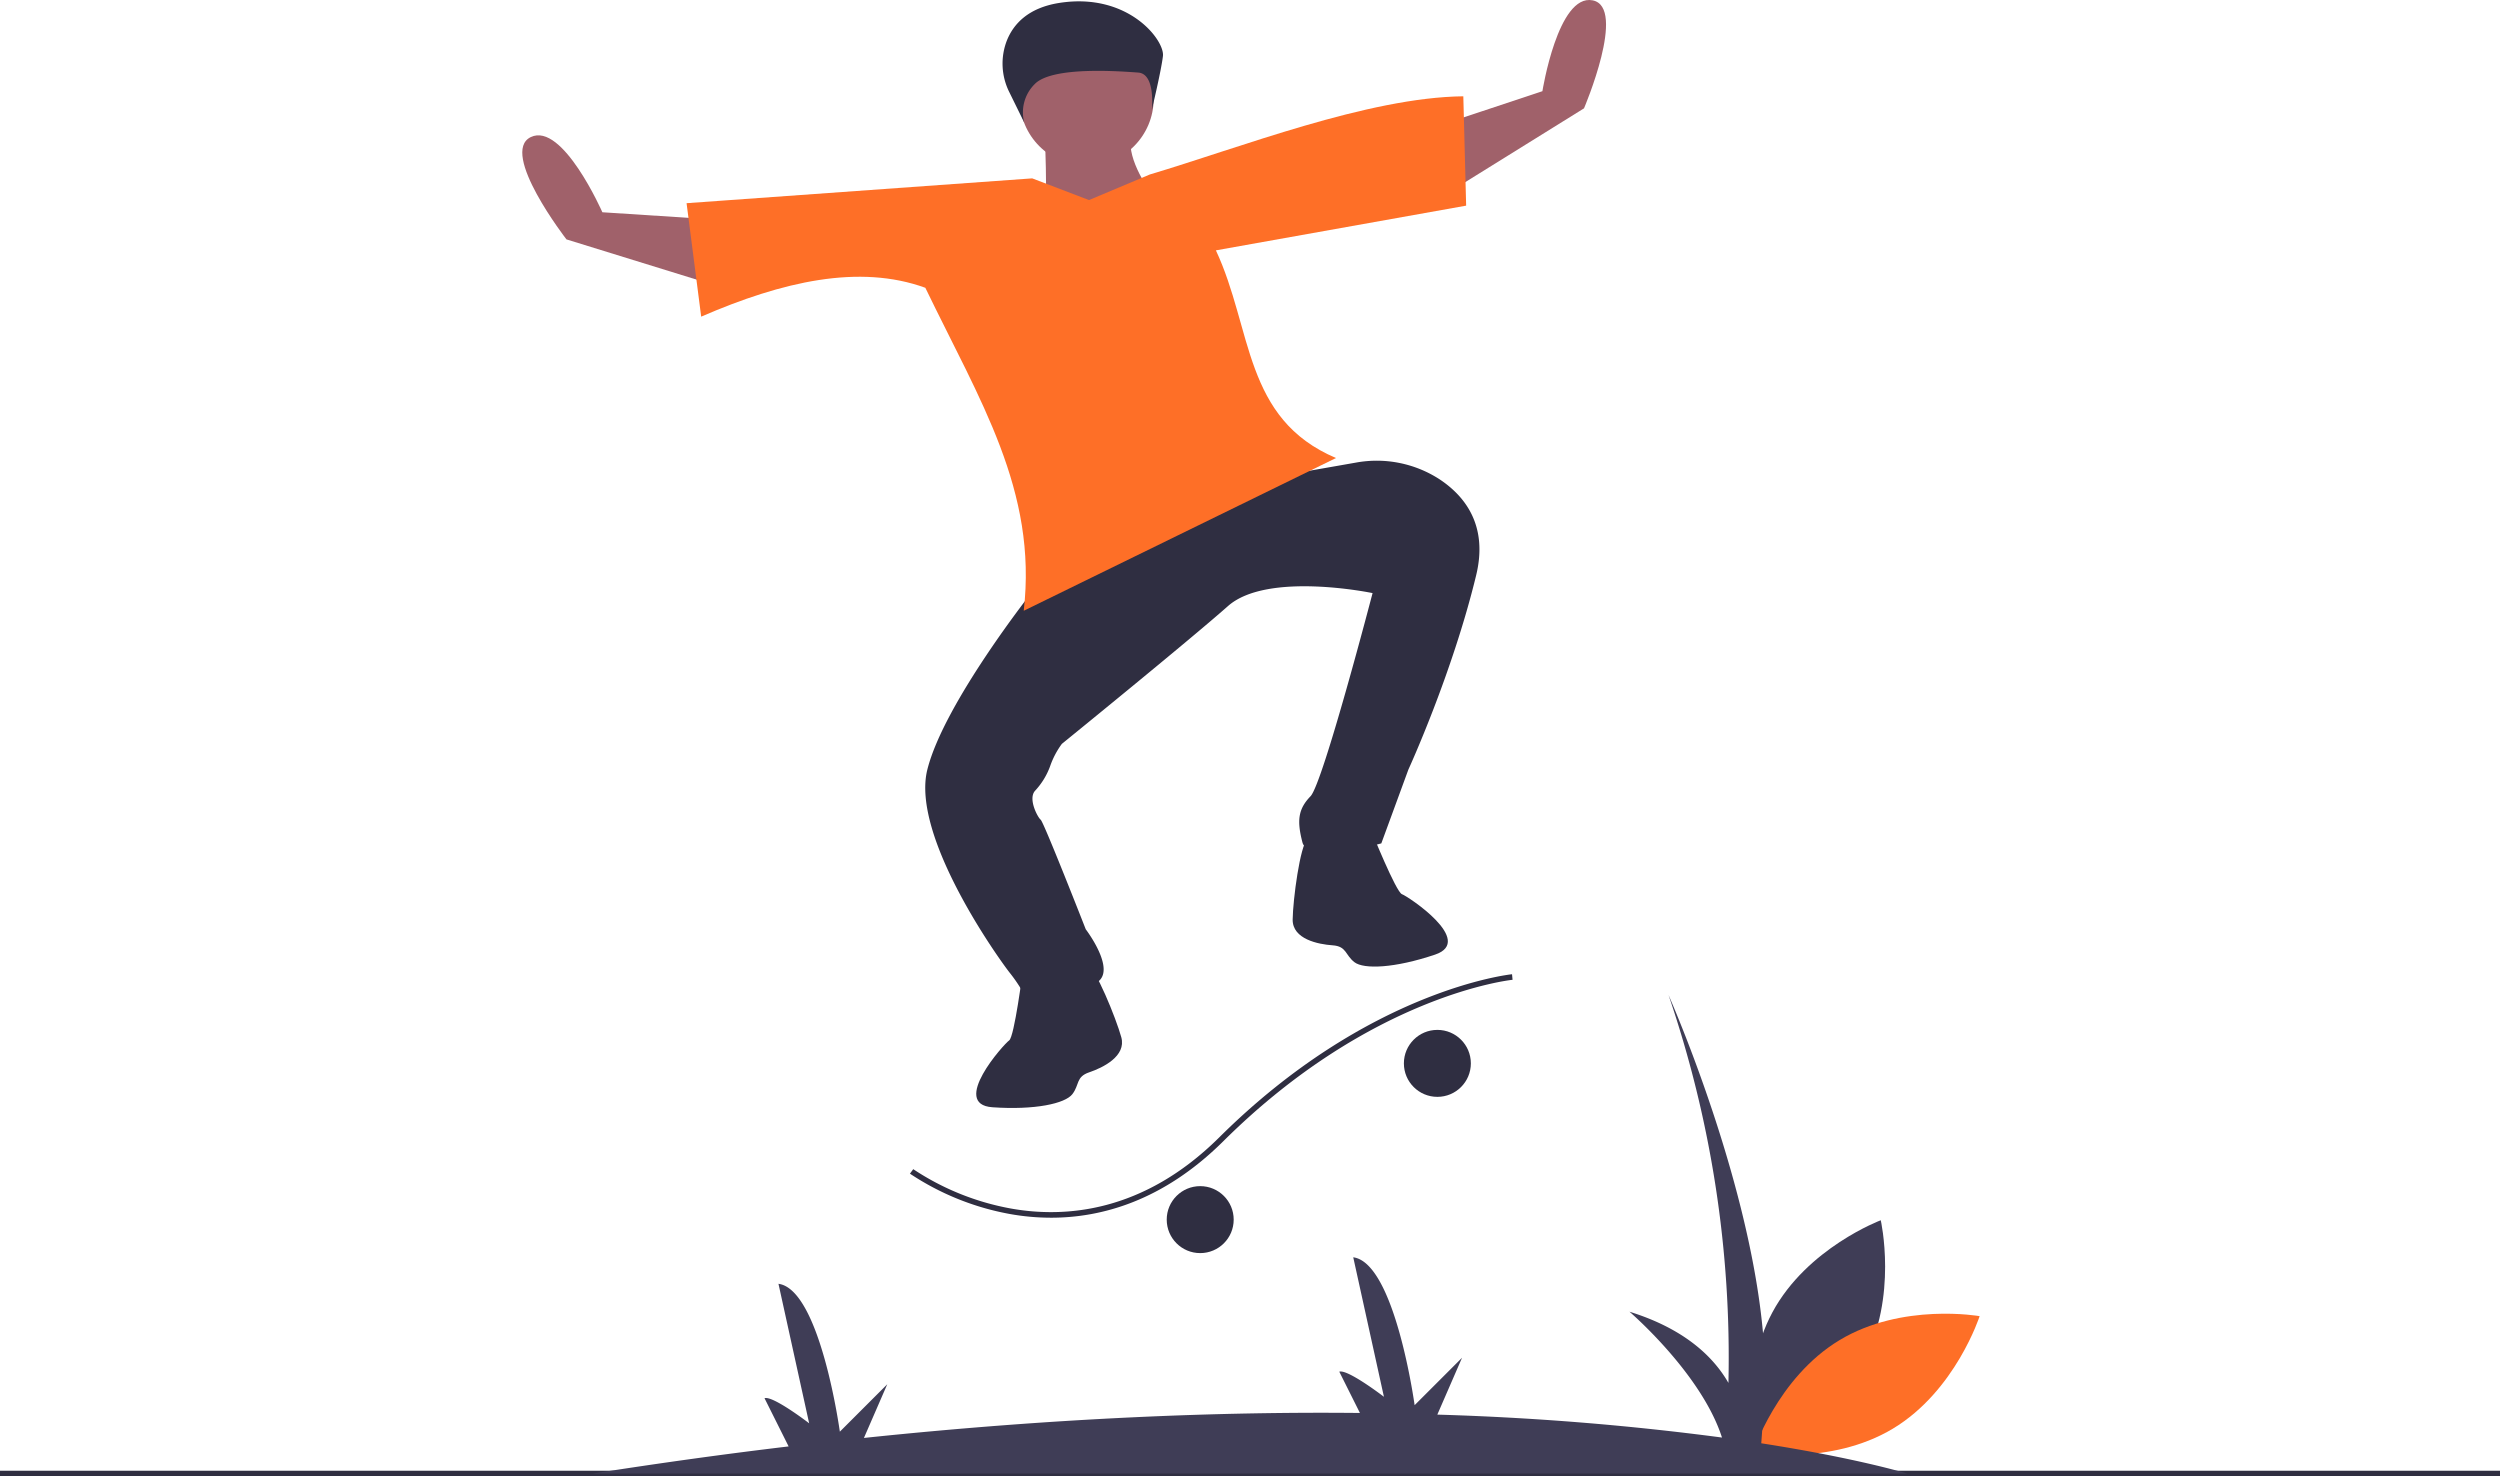 <svg id="e8806aae-1dd3-4f44-829b-8bd04a0ec3ea" data-name="Layer 1" xmlns="http://www.w3.org/2000/svg" width="896" height="529.113" viewBox="0 0 896 529.113"><path d="M832.067,623.228s-26.378,9.894-38.806,32.943S787.06,706.696,787.06,706.696s26.378-9.894,38.806-32.943S832.067,623.228,832.067,623.228Z" transform="translate(-158 -185.887)" fill="#3f3d56"/><path d="M867.5,657.596s-8.642,26.814-31.08,40.314-50.177,8.573-50.177,8.573,8.642-26.814,31.08-40.314S867.5,657.596,867.5,657.596Z" transform="translate(-158 -185.887)" fill="#fe6f27"/><rect y="527.113" width="896" height="2" fill="#2f2e41"/><path d="M519.872,620.975a95.444,95.444,0,0,1-35.748-14.446L485.306,604.915a93.363,93.363,0,0,0,34.999,14.105c18.932,3.401,47.261,1.731,74.707-25.527,53.414-53.048,104.393-58.391,104.902-58.438l.187,1.992c-.501.047-50.768,5.317-103.678,57.866-21.613,21.464-43.792,27.402-61.718,27.402A83.5,83.5,0,0,1,519.872,620.975Z" transform="translate(-158 -185.887)" fill="#2f2e41"/><circle cx="515.153" cy="381.113" r="12" fill="#2f2e41"/><circle cx="430.153" cy="437.113" r="12" fill="#2f2e41"/><path d="M841.5,714s-17.462-5.413-52.261-10.842L790,692.5c6-60-34-150-34-150a401.561,401.561,0,0,1,21.469,139.025C772.132,672.212,761.821,662.166,742,656c0,0,25.778,22.106,33.159,45.102a997.84,997.84,0,0,0-102.023-8.216L682,672.5l-17,17s-7-51-22-53l11,50s-13-10-16-9l7.397,14.795c-49.819-.517-109.085,1.736-177.766,8.952L476,682l-17,17s-7-51-22-53l11,50s-13-10-16-9l8.643,17.286Q406.976,708.29,370.5,714Z" transform="translate(-158 -185.887)" fill="#3f3d56"/><path d="M565.648,230.378c-10.9,11.748,17.597,40.26,17.597,40.26s-57.707,9.731-53.128,9.141,2.206-49.132,2.206-49.132S576.548,218.63,565.648,230.378Z" transform="translate(-158 -185.887)" fill="#a0616a"/><path d="M605.812,356.109l-50.139,25.614-27.23,15.606s-32.099,40.431-38.087,64.392,25.93,68.247,29.544,72.823a54.361,54.361,0,0,1,4.989,7.424c1.247,1.856,12.029-.541,23.803-3.066S547.13,518.939,547.13,518.939s-15.027-38.395-16.147-39.259c-1.046-.807-4.601-7.446-2.043-10.352a25.95,25.95,0,0,0,5.445-8.898,30.091,30.091,0,0,1,4.187-7.942s45.361-36.836,59.528-49.378,51.83-4.658,51.83-4.658-17.782,68.2-22.23,72.806-4.929,8.701-2.915,16.508,28.282.391,28.282.391L662.766,461.7s15.749-34.292,24.299-69.675c4.275-17.691-3.888-28.235-13.121-34.355a41.391,41.391,0,0,0-30.03-5.978l-46.348,8.131,32.147-13.849Z" transform="translate(-158 -185.887)" fill="#2f2e41"/><path d="M420.878,290.191,361.024,271.685s-24.179-31.167-12.788-36.667,25.652,26.944,25.652,26.944l41.686,2.698Z" transform="translate(-158 -185.887)" fill="#a0616a"/><path d="M672.494,257.787l53.212-33.068s15.493-36.276,3.081-38.711-17.988,32.564-17.988,32.564l-39.642,13.171Z" transform="translate(-158 -185.887)" fill="#a0616a"/><path d="M682.453,220.4l1.014,39.191-89.688,16.025c13.192,28.224,9.841,60.347,43.047,74.426L524.903,404.787c4.987-43.038-15.817-75.456-35.263-115.759-23.685-8.586-51.196-2.291-80.336,10.346l-5.237-40.664,123.878-8.896,20.348,7.779,21.818-9.177C602.179,238.89,648.221,220.776,682.453,220.4Z" transform="translate(-158 -185.887)" fill="#fe6f27"/><path d="M626.64,486.517c-2.72,2.367-5.252,21.85-5.35,28.92s9.212,8.896,14.299,9.249,4.478,3.456,7.837,6.049,14.396,2.179,28.89-2.712-9.753-20.926-11.864-21.662-11-22.782-11-22.782S629.36,484.15,626.64,486.517Z" transform="translate(-158 -185.887)" fill="#2f2e41"/><path d="M547.368,531.007c3.231,1.6,10.617,19.806,12.503,26.621s-6.657,10.94-11.488,12.57-3.456,4.478-6.049,7.837-13.374,5.755-28.635,4.696,4.133-22.714,5.988-23.961,4.869-24.825,4.869-24.825S544.137,529.407,547.368,531.007Z" transform="translate(-158 -185.887)" fill="#2f2e41"/><circle cx="389.471" cy="35.429" r="23.996" fill="#a0616a"/><path d="M519.734,218.909a22.827,22.827,0,0,1-.834-18.593c2.359-5.815,7.592-11.656,18.873-13.4,24.614-3.806,37.713,13.435,37.025,19.074s-3.993,19.271-3.993,19.271,1.476-12.906-4.859-13.362-30.902-2.378-37.122,4.145a14.233,14.233,0,0,0-3.71,13.83Z" transform="translate(-158 -185.887)" fill="#2f2e41"/></svg>